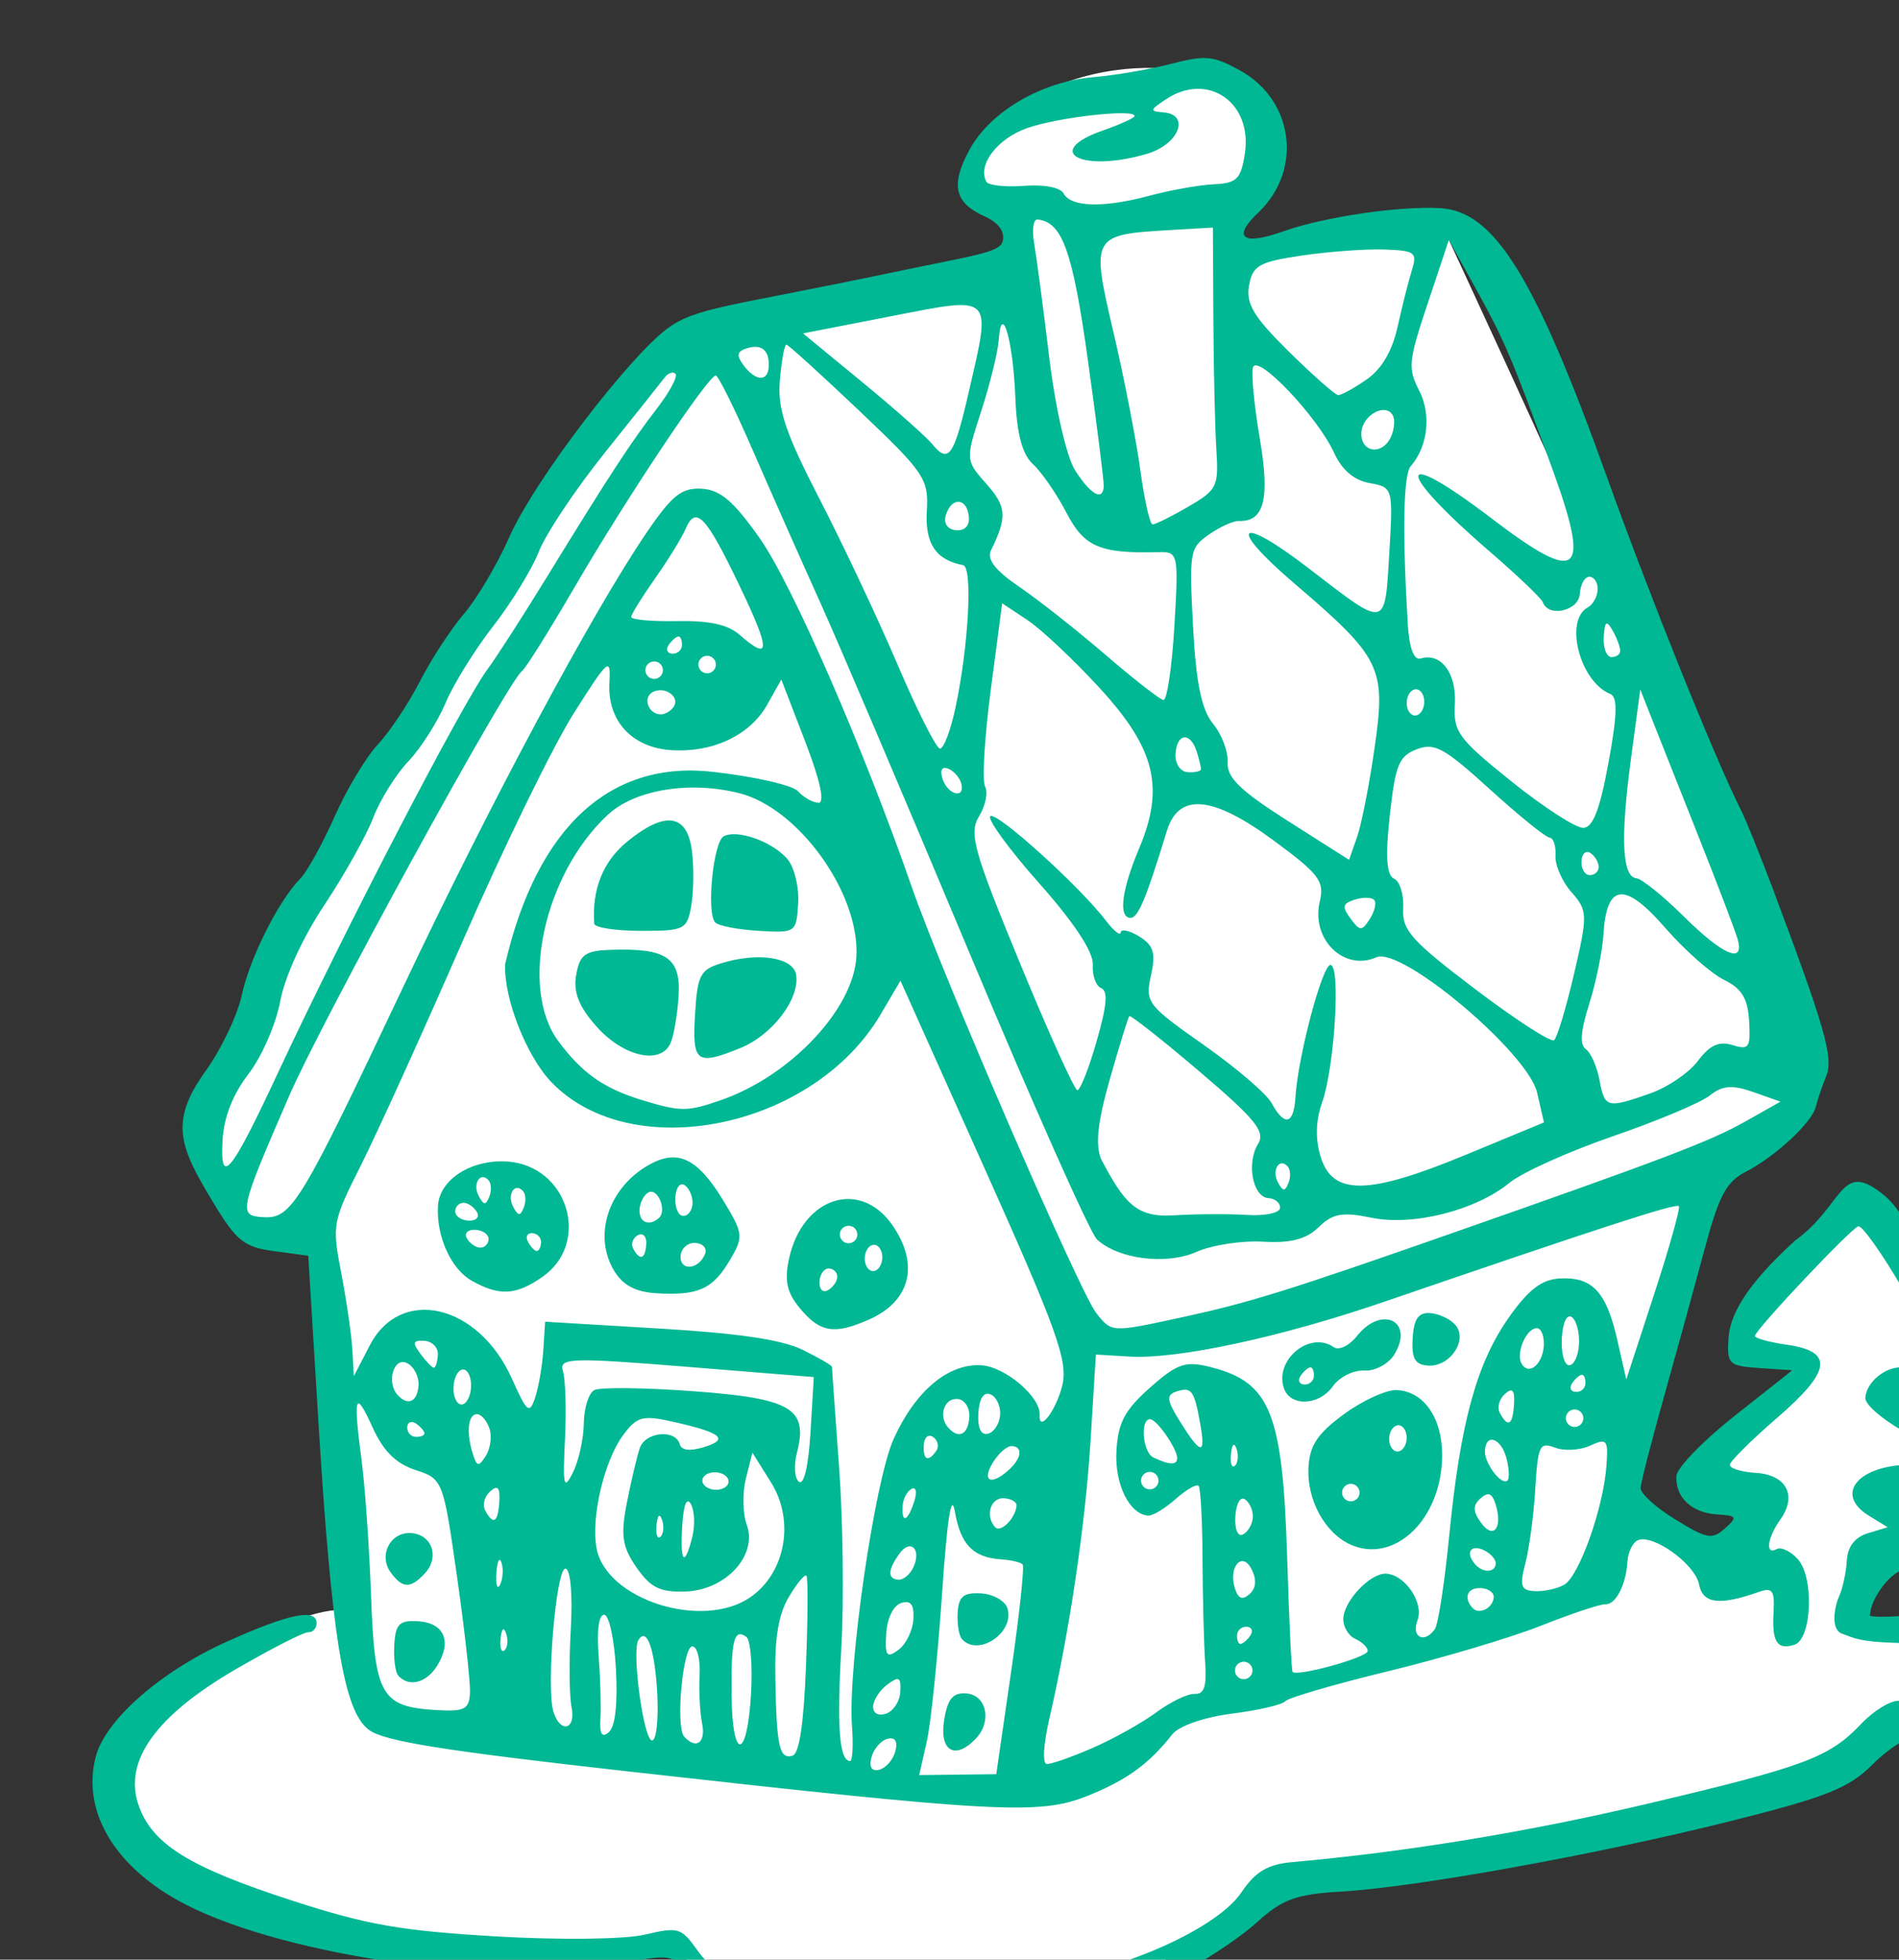 <?xml version="1.0" ?><svg height="199.434mm" viewBox="0 0 193.284 199.434" width="193.284mm" xmlns="http://www.w3.org/2000/svg">
    <rect x="0" y="0" width="193.284" height="199.434" fill="#333333" stroke="none"/>
    <path d="m 42821.624,27213.623 c 0,0 -18.364,11.63 -32.239,-13.221 -13.875,-24.851 -6.121,-26.932 -0.408,-42.725 5.713,-15.792 54.547,-106.627 72.367,-133.192 17.819,-26.565 70.87,-103.567 82.432,-121.808 11.563,-18.24 126.642,-32.441 126.642,-32.441 l 2.584,-23.627 c 0,0 -34.143,-0.979 -6.121,-29.626 28.021,-28.646 90.05,-24.361 93.859,0.368 3.808,24.728 -17.445,37.184 -17.445,37.184 l 5.61,10.927 79.249,-6.474 c 0,0 129.825,278.245 128.465,303.586 -1.36,25.341 -35.231,30.115 -35.231,30.115 l -31.967,122.053 41.081,23.26 7.481,-26.565 -21.764,-8.937 35.487,-37.044 -20.388,-14.74 47.201,-48.6 33.871,66.474 -16.323,8.324 18.364,24.974 -26.39,9.181 7.21,17.262 -13.331,9.426 -9.114,19.832 c 0,0 20.404,-1.836 29.11,4.162 8.706,5.999 13.875,16.159 1.36,24.484 -12.514,8.325 -25.981,20.567 -57.267,30.605 -31.287,10.038 -183.637,35.624 -183.637,35.624 0,0 -41.161,42.981 -113.256,42.998 -72.139,0.02 -88.128,-9.143 -100.239,-23.596 0,0 -98.007,7.286 -143.713,-7.772 -45.705,-15.058 -80.936,-57.17 -31.83,-87.897 49.106,-30.728 59.852,-23.872 59.852,-23.872 z" fill="#FFFFFF" paint-order="markers stroke fill" transform="translate(205.499,-210.979) matrix(0.283,0,0,0.283,-12291.6,-7365.695)"/>
    <path d="m 42953.342,27480.665 c -4.928,-5.002 -6.902,-5.147 -22.973,-1.662 -39.53,8.568 -119.383,-2.348 -156.487,-21.39 -25.147,-12.906 -37.487,-33.081 -32.427,-53.026 3.352,-13.216 23.16,-30.676 47.038,-41.462 22.667,-10.242 32.771,-12.245 32.424,-6.432 -0.1,1.729 -1.451,3.068 -2.996,2.977 -1.544,-0.09 -13.192,5.853 -25.885,13.211 -28.899,16.754 -40.628,33.095 -35.139,48.958 4.866,14.062 18.171,22.328 55.338,34.368 26.869,8.705 38.772,10.798 72.977,12.829 22.739,1.357 46.553,1.087 53.675,-0.6 12.05,-2.851 13.151,-2.544 18.738,5.237 5.848,8.145 6.609,8.307 51.414,10.876 25.011,1.434 55.371,1.93 67.464,1.099 28.71,-1.97 67.545,-18.313 77.044,-32.42 5.032,-7.474 9.452,-10.108 18.275,-10.89 40.965,-3.636 84.854,-10.852 127.998,-21.042 56.464,-13.34 65.179,-16.6 76.619,-28.659 4.512,-4.755 10.635,-8.502 13.61,-8.322 2.976,0.188 8.217,-1.489 11.655,-3.698 5.258,-3.384 5.639,-4.844 2.414,-9.239 -2.107,-2.869 -8.41,-7.704 -14.4,-7.86 -13.76,-0.359 -15.707,-1.726 -19.992,-3.27 -4.564,-1.491 -2.769,-10.079 -1.183,-13.572 1.256,-2.773 2.494,-8.51 2.747,-12.748 0.302,-5.079 2.882,-8.438 7.57,-9.862 l 7.111,-2.159 -6.737,-4.14 c -13.469,-8.277 -2.459,-19.436 17.974,-18.219 11.566,0.689 9.496,-3.713 -5.782,-12.296 -7.558,-4.245 -13.629,-9.574 -13.494,-11.844 0.333,-5.578 7.144,-11.279 13.12,-10.982 2.681,0.141 6.924,-0.891 9.426,-2.273 3.626,-2.005 1.79,-7.252 -9.052,-25.882 -7.484,-12.854 -14.692,-23.011 -16.021,-22.574 -2.845,0.935 -37.029,37.188 -37.16,39.411 -0.05,0.836 5.177,2.275 11.615,3.197 16.857,2.416 15.865,9.437 -3.717,26.338 -9.203,7.943 -16.819,15.501 -16.923,16.796 -0.09,1.295 4.102,2.61 9.343,2.924 10.966,0.652 14.943,8.131 8.871,16.68 -4.772,6.714 -5.588,13 -1.395,10.741 1.65,-0.885 5.101,0.756 7.671,3.652 5.896,6.645 4.985,28.744 -1.269,30.726 -6.241,1.977 -8.136,-1.006 -7.492,-11.8 0.45,-7.587 -0.459,-8.888 -5.089,-7.258 -14.417,5.074 -20.336,4.349 -21.73,-2.663 -1.488,-7.488 -17.07,-18.524 -22.229,-15.744 -1.738,0.935 -3.321,4.335 -3.512,7.55 -0.499,8.383 -4.236,15.592 -7.966,15.371 -1.765,-0.119 -12.111,3.34 -22.995,7.653 -10.883,4.314 -35.634,11.691 -55.005,16.395 -19.368,4.701 -36.061,9.569 -37.091,10.814 -1.032,1.245 -9.671,3.253 -19.198,4.46 -9.908,1.254 -19.083,4.436 -21.433,7.437 -8.364,10.662 -16.474,16.533 -30.655,22.195 -17.157,6.848 -32.332,6.03 -165.849,-8.941 -65.713,-7.37 -86.982,-10.786 -92.435,-14.842 -9.118,-6.783 -13.41,-33.105 -18.229,-111.768 l -3.598,-58.732 -12.316,-1.671 c -10.793,-1.464 -13.506,-3.637 -21.913,-17.575 -11.825,-19.601 -16.001,-28.712 -2.804,-47.018 5.66,-7.847 11.566,-20.197 13.123,-27.442 2.887,-13.427 13.23,-33.992 21.149,-42.057 2.414,-2.46 7.925,-12.447 12.243,-22.194 4.321,-9.749 11.311,-21.402 15.535,-25.895 4.223,-4.492 11.02,-14.69 15.104,-22.661 4.082,-7.97 11.219,-18.905 15.855,-24.298 4.637,-5.391 11.93,-17.698 16.205,-27.347 9.481,-21.393 43.425,-65.197 56.824,-75.172 10.528,-7.838 21.558,-7.793 81.644,-20.405 28.796,-6.045 38.08,-7 39.107,-11.079 0.883,-3.52 -1.445,-6.697 -6.618,-9.026 -10.815,-4.867 -12.207,-11.355 -5.184,-24.133 7.453,-13.556 25.848,-24.296 44.3,-25.86 7.849,-0.664 20.504,-2.83 28.125,-4.811 12.331,-3.206 15.042,-2.946 24.699,2.362 19.43,10.68 22.681,35.864 6.605,51.149 -9.529,9.065 -5.636,11.975 9.017,6.738 14.558,-5.199 41.797,-9.218 56.547,-8.336 19.406,1.155 34.019,24.777 59.881,96.792 15.501,43.161 38.927,101.381 48.069,119.467 1.81,3.578 6.952,16.263 11.429,28.186 19.099,50.87 22.004,61.066 19.302,67.75 -1.493,3.687 -3.166,8.605 -3.719,10.93 -1.344,5.655 -14.51,17.898 -25.122,23.357 -7.105,3.655 -9.678,8.49 -14.918,28.024 -3.484,12.98 -10.03,36.771 -14.551,52.867 -4.519,16.093 -8.313,30.867 -8.431,32.83 -0.117,1.963 5.505,7.071 12.49,11.353 11.442,7.014 13.211,7.333 17.837,3.226 4.627,-4.107 4.354,-4.603 -2.769,-5.028 -9.165,-0.549 -15.137,-6.171 -14.681,-13.829 0.165,-2.948 9.633,-12.709 21.014,-21.693 l 20.693,-16.334 -11.784,-0.789 c -11.08,-0.742 -11.751,-1.375 -11.2,-10.595 0.47,-7.883 5.35,-18.305 23.972,-35.264 18.033,-13.058 16.011,-29.76 32.521,-15.855 9.721,8.185 31.191,51.542 33.317,62.784 0.995,5.265 -0.259,8.416 -4.084,10.269 -4.979,2.409 -4.774,3.448 2.077,10.604 12.99,13.561 8.026,27.189 -9.522,26.143 -7.047,-0.421 -7.401,0.711 -2.84,9.083 4.122,7.572 -2.076,15.864 -11.443,15.306 -4.776,-0.283 -12.735,9.695 -13.139,16.478 -0.02,0.585 5.533,0.654 12.371,0.141 10.399,-0.769 13.684,0.487 20.053,7.664 4.189,4.719 7.408,12.079 7.153,16.355 -0.502,8.441 -14.23,20.034 -23.093,19.506 -2.908,-0.166 -9.86,4.268 -15.45,9.872 -8.569,8.591 -16.634,11.803 -51.499,20.521 -48.036,12.012 -112.8,23.705 -140.04,25.282 -15.719,0.912 -20.845,2.776 -29.701,10.8 -13.834,12.535 -53.219,35.449 -75.764,34.229 -34.933,-1.891 -114.317,9.487 -130.269,-17.331 z m 75.764,-78.266 c 0.91,-3.543 -0.141,-5.123 -2.894,-4.383 -2.371,0.637 -4.953,3.65 -5.732,6.697 -0.91,3.543 0.141,5.121 2.894,4.381 2.371,-0.635 4.952,-3.649 5.732,-6.695 z m 41.642,-28.71 c 2.948,-20.36 4.808,-37.642 4.129,-38.405 -0.678,-0.763 -4.179,-1.586 -7.778,-1.826 -10.043,-0.671 -14.538,-5.306 -16.59,-17.099 -1.277,-7.33 -2.77,2.283 -4.668,30.079 -1.539,22.467 -4.007,46.196 -5.491,52.726 l -2.697,11.875 13.867,-0.166 13.865,-0.165 z m -24.135,17.757 c 1.212,-7.722 3.092,-10.07 7.84,-9.787 7.359,0.44 9.522,9.912 3.688,16.148 -7.427,7.936 -13.266,4.716 -11.528,-6.361 z m 6.418,-29.329 c -1.085,-1.222 -1.774,-5.521 -1.533,-9.558 0.343,-5.752 2.155,-7.234 8.396,-6.86 4.377,0.259 8.652,2.662 9.5,5.338 2.752,8.686 -10.514,17.67 -16.363,11.08 z m -56.09,9.722 c 0.679,-17.199 0.749,-31.817 0.166,-32.481 -0.59,-0.666 -3.434,2.759 -6.321,7.612 -3.744,6.291 -5.142,14.662 -4.873,29.188 0.455,24.735 1.441,29.197 6.158,27.931 2.456,-0.659 4.047,-11.186 4.878,-32.25 z m 16.547,21.509 c -1.565,-21.166 8.141,-88.06 14.971,-103.162 7.819,-17.294 19.637,-27.227 31.546,-26.518 8.567,0.512 21.357,11.369 20.971,17.808 -0.399,6.721 5.869,-1.379 8.138,-10.516 2.16,-8.691 -1.819,-19.815 -27.836,-77.869 l -30.358,-67.729 -7.141,12.155 c -24.063,40.944 -89.278,54.416 -118.308,24.436 -9.049,-9.344 -17.327,-30.439 -16.711,-42.593 11.625,-50.006 38.35,-73.353 74.91,-69.074 14.809,1.665 28.493,4.795 30.409,6.954 1.915,2.159 5.209,4.028 7.318,4.152 2.433,0.143 0.699,-7.91 -4.746,-22.053 l -8.579,-22.281 -5.048,9.013 c -6.143,10.965 -19.399,17.294 -34.36,16.402 -14.239,-0.849 -23.18,-10.507 -22.419,-24.212 0.528,-9.518 -0.357,-8.759 -12.886,11.064 -7.402,11.705 -25.239,48.269 -39.641,81.25 -14.403,32.981 -30.946,69.438 -36.764,81.013 -10.368,20.63 -10.51,21.407 -7.134,39.018 1.894,9.881 3.685,22.24 3.978,27.466 l 0.534,9.496 5.735,-11.063 c 11.117,-21.442 39.075,-14.901 51.095,11.95 5.486,12.254 6.338,12.946 8.382,6.811 1.252,-3.756 2.567,-11.426 2.927,-17.046 l 0.652,-10.215 40.975,2.443 c 28.666,1.708 44.167,4.007 51.606,7.65 5.846,2.86 10.616,5.631 10.6,6.153 -0.02,0.52 1.127,16.635 2.537,35.807 1.412,19.174 1.779,48.542 0.816,65.262 -1.646,28.553 -0.732,40.444 3.122,40.675 0.907,0.05 1.225,-5.639 0.709,-12.647 z m -18.7,-150.133 c -4.73,-5.662 -5.677,-10.014 -3.919,-17.979 4.864,-22.064 25.516,-28.711 37.15,-11.955 9.797,14.105 6.556,27.295 -8.329,33.903 -12.552,5.57 -17.615,4.764 -24.902,-3.969 z m 13.413,-11.218 c 0.1,-1.628 -1.238,-3.043 -2.968,-3.146 -1.729,-0.1 -3.276,2.017 -3.436,4.714 -0.166,2.696 1.175,4.111 2.968,3.144 1.793,-0.963 3.339,-3.085 3.436,-4.712 z m 16.179,-6.737 c 0.165,-2.594 -1.134,-4.803 -2.863,-4.904 -1.729,-0.1 -3.272,1.934 -3.426,4.528 -0.165,2.593 1.134,4.8 2.863,4.904 1.729,0.1 3.269,-1.935 3.426,-4.528 z m -8.965,-8.424 c 0.09,-1.729 -1.226,-3.227 -2.956,-3.331 -1.729,-0.1 -3.228,1.226 -3.333,2.956 -0.09,1.729 1.228,3.229 2.958,3.332 1.729,0.09 3.229,-1.228 3.331,-2.957 z m -138.662,16.441 c -7.483,-4.19 -12.815,-16.019 -12.161,-26.979 0.56,-9.397 11.873,-16.677 24.719,-15.912 21.966,1.311 30.539,29.209 12.767,41.552 -9.494,6.593 -15.387,6.904 -25.325,1.339 z m 6.05,-14.882 c 0.09,-1.729 -2.02,-3.274 -4.715,-3.435 -2.696,-0.166 -4.113,1.175 -3.147,2.968 0.967,1.792 3.088,3.339 4.715,3.436 1.627,0.1 3.042,-1.24 3.147,-2.969 z m 18.863,1.124 c 0.09,-1.729 -1.312,-3.231 -3.142,-3.342 -1.831,-0.118 -2.54,1.268 -1.574,3.061 0.966,1.793 2.379,3.297 3.142,3.342 0.763,0.05 1.472,-1.332 1.574,-3.061 z m -23.018,-10.837 c -0.966,-1.793 -3.088,-3.339 -4.713,-3.435 -1.628,-0.1 -3.045,1.237 -3.147,2.967 -0.1,1.729 2.018,3.276 4.713,3.436 2.698,0.166 4.113,-1.175 3.147,-2.968 z m 16.559,-7.624 c -3.005,-3.387 -5.929,1.269 -3.56,5.667 1.791,3.324 2.53,3.372 3.784,0.251 0.86,-2.142 0.758,-4.8 -0.236,-5.906 z m -12.388,-3.893 c -3.006,-3.387 -5.929,1.267 -3.56,5.667 1.789,3.322 2.53,3.369 3.784,0.249 0.858,-2.14 0.756,-4.799 -0.236,-5.907 z m 45.23,32.692 c -7.783,-12.655 -2.294,-29.834 12.189,-38.134 10.468,-6 17.623,-2.651 26.888,12.579 7.341,12.069 7.455,13.141 2.335,21.747 -6.127,10.294 -11.345,12.614 -26.367,11.718 -7.356,-0.438 -11.929,-2.844 -15.045,-7.91 z m 32.599,-6.228 c 0.808,-2.012 -0.772,-3.793 -3.51,-3.956 -2.738,-0.166 -5.112,1.942 -5.275,4.679 -0.331,5.555 6.494,4.989 8.785,-0.723 z m -21.149,-3.616 c 0.166,-2.698 -1.197,-4.099 -3.019,-3.119 -1.824,0.982 -2.58,3.15 -1.679,4.82 2.435,4.521 4.369,3.822 4.698,-1.701 z m 4.545,-9.317 c 3.005,-2.666 -0.415,-10.987 -3.773,-9.179 -1.603,0.865 -3.039,3.612 -3.189,6.104 -0.273,4.628 3.388,6.248 6.962,3.075 z m 12.092,-5.095 c 0.142,-2.492 -1.094,-5.49 -2.759,-6.662 -1.665,-1.171 -3.201,0.782 -3.413,4.342 -0.213,3.563 1.028,6.56 2.757,6.662 1.729,0.09 3.267,-1.85 3.415,-4.342 z m -27.539,167.403 c -0.566,-10.68 -2.454,-19.503 -4.195,-19.607 -1.958,-0.117 -2.735,5.426 -2.036,14.516 0.621,8.088 0.914,18.329 0.649,22.759 -0.34,5.693 0.558,7.128 3.069,4.901 2.268,-2.013 3.174,-10.153 2.513,-22.569 z m 14.88,9.14 c -0.827,-16.238 -3.775,-24.719 -6.82,-19.615 -2.445,4.099 1.881,35.884 4.91,36.065 1.515,0.1 2.376,-7.313 1.91,-16.45 z m 16.122,10.426 c -0.812,-3.953 -1.221,-11.787 -0.909,-17.409 0.312,-5.62 -0.848,-10.304 -2.577,-10.408 -3.463,-0.213 -6.139,28.871 -2.986,32.426 4.252,4.791 7.871,2.214 6.472,-4.609 z m 17.574,-10.599 c 0.614,-10.274 -0.166,-19.571 -1.707,-20.662 -4.395,-3.092 -5.501,1.258 -5.301,20.847 0.247,23.882 5.583,23.74 7.008,-0.19 z m 122.817,19.326 c 7.5,-3.26 17.838,-9.034 22.968,-12.83 5.132,-3.795 11.361,-6.779 13.843,-6.63 3.387,0.188 4.309,-2.691 3.692,-11.613 -0.45,-6.534 -0.869,-23.094 -0.928,-36.797 -0.05,-13.703 -0.692,-25.573 -1.408,-26.377 -0.713,-0.806 -4.419,1.309 -8.237,4.697 -3.818,3.389 -8.254,6.082 -9.86,5.986 -6.789,-0.404 -12.17,-11.354 -11.457,-23.311 0.609,-10.21 2.95,-14.613 12.069,-22.706 9.791,-8.691 12.716,-9.688 21.74,-7.411 21.548,5.436 25.965,16.343 27.577,68.111 0.692,22.236 1.563,40.902 1.936,41.478 1.26,1.945 26.902,-5.113 27.042,-7.446 0.07,-1.27 -1.936,-3.249 -4.471,-4.4 -2.534,-1.151 -4.464,-4.5 -4.29,-7.443 0.388,-6.48 9.877,-16.326 15.417,-15.996 6.85,0.409 13.647,10.545 11.252,16.78 -2.34,6.089 2.485,8.514 6.259,3.146 1.191,-1.691 3.51,-16.816 5.157,-33.612 3.961,-40.432 9.794,-61.821 21.371,-78.344 7.042,-10.049 11.856,-13.761 18.334,-14.124 11.71,-0.657 16.774,4.715 20.705,21.952 l 3.272,14.353 9.978,-30.534 c 5.487,-16.793 9.503,-31.087 8.926,-31.768 -0.977,-1.153 -26.752,7.21 -106,34.383 -37.206,12.758 -74.27,20.727 -91.603,19.692 l -12.074,-0.718 -1.883,30.65 c -1.862,30.296 -7.489,68.354 -14.8,100.086 -2.197,9.541 -2.598,16.41 -0.965,16.507 1.539,0.1 8.939,-2.499 16.438,-5.761 z m 92.917,-73.095 c -9.348,-4.129 -15.933,-16.245 -15.232,-28.017 0.466,-7.807 3.366,-12.092 12.898,-19.037 6.763,-4.93 15.291,-8.783 18.953,-8.565 10.542,0.628 17.201,11.648 16.098,26.646 -1.564,21.289 -17.724,35.599 -32.717,28.973 z m 3.135,-18.561 c 0.1,-1.729 -1.227,-3.228 -2.956,-3.33 -1.729,-0.1 -3.229,1.225 -3.33,2.955 -0.1,1.729 1.225,3.229 2.955,3.333 1.729,0.09 3.229,-1.228 3.331,-2.958 z m 16.939,-19.497 c 0.142,-2.594 -1.134,-4.803 -2.863,-4.904 -1.729,-0.09 -3.269,1.934 -3.425,4.528 -0.142,2.593 1.133,4.8 2.864,4.904 1.729,0.09 3.271,-1.935 3.424,-4.528 z m -44.216,-18.414 c -3.242,-10.229 9.512,-20.543 18.009,-14.564 1.815,1.276 5.566,-0.538 8.337,-4.032 8.922,-11.251 20.788,-5.317 13.401,6.702 -2.077,3.382 -6.926,5.962 -10.772,5.733 -3.846,-0.236 -8.93,2.308 -11.294,5.638 -5.058,7.116 -15.494,7.425 -17.681,0.523 z m 10.849,-4.086 c 0.1,-1.731 -0.436,-3.18 -1.197,-3.227 -0.763,-0.05 -2.346,1.279 -3.517,2.945 -1.172,1.666 -0.633,3.119 1.197,3.227 1.833,0.118 3.416,-1.216 3.517,-2.945 z m 35.524,-13.66 c 0.416,-6.985 2.029,-9.342 6.22,-9.094 3.113,0.189 7.196,2.067 9.071,4.181 4.736,5.336 -1.744,15.189 -9.676,14.715 -4.77,-0.284 -6.05,-2.521 -5.615,-9.802 z m -302.514,132.629 c -0.81,-3.952 -0.924,-16.739 -0.251,-28.411 0.692,-12.026 -0.141,-21.307 -1.922,-21.414 -3.402,-0.212 -7.018,43.01 -4.314,51.547 2.499,7.883 8.15,6.385 6.487,-1.722 z m -36.525,-5.332 c 0.142,-3.895 -1.965,-22.757 -4.703,-41.913 -4.919,-34.413 -5.098,-34.872 -14.906,-38.046 -6.99,-2.264 -11.549,-6.785 -15.412,-15.292 -6.328,-13.936 -7.049,-11.732 -3.935,12.039 1.233,9.421 2.759,31.358 3.39,48.75 1.287,35.544 3.638,39.657 23.315,40.831 10.366,0.617 12.012,-0.239 12.251,-6.369 z m -25.789,-6.007 c -1.085,-1.221 -1.732,-6.231 -1.439,-11.131 0.442,-7.434 1.845,-8.83 8.49,-8.433 9.456,0.564 12.352,7.186 6.97,15.946 -3.85,6.264 -10.215,7.905 -14.021,3.618 z m -2.714,-37.098 c -4.514,-6.15 -0.166,-14.611 7.259,-14.167 7.628,0.453 10.446,8.688 4.975,14.535 -5.164,5.518 -7.975,5.433 -12.234,-0.368 z m 183.268,42.931 c 0.314,-5.275 -0.451,-5.729 -4.571,-2.706 -2.724,1.999 -5.064,5.541 -5.202,7.867 -0.142,2.471 1.755,3.595 4.571,2.705 2.653,-0.841 4.994,-4.38 5.202,-7.866 z m -141.738,-20.94 c -0.854,-2.568 -1.643,-1.866 -2.012,1.786 -0.335,3.308 0.297,5.209 1.406,4.226 1.105,-0.982 1.379,-3.687 0.606,-6.012 z m 146.451,-5.163 c 0.311,-5.265 -0.943,-6.938 -4.385,-5.847 -2.814,0.891 -5.059,5.483 -5.39,11.008 -0.482,8.072 0.165,8.942 4.384,5.85 2.723,-2 5.148,-6.953 5.391,-11.011 z m 121.943,18.602 c 0.1,-1.729 -1.225,-3.229 -2.955,-3.332 -1.729,-0.1 -3.229,1.228 -3.333,2.957 -0.1,1.729 1.228,3.229 2.958,3.331 1.729,0.09 3.228,-1.227 3.33,-2.956 z m -180.544,-26.554 c 12.647,-8.78 16.005,-27.511 7.399,-41.261 l -6.7,-10.703 -2.343,9.304 c -1.29,5.117 -1.146,12.613 0.317,16.654 3.99,11.028 -7.684,23.613 -22.257,23.994 -9.038,0.236 -12.367,-1.427 -17.42,-8.703 -5.13,-7.391 -5.744,-11.533 -3.442,-23.249 1.541,-7.84 3.634,-16.692 4.649,-19.669 1.999,-5.85 12.9,-6.866 14.384,-1.339 0.588,2.193 3.614,2.556 8.627,1.035 9.245,-2.809 6.489,-5.157 -10.609,-9.04 -11.327,-2.575 -13.37,-2.06 -18.345,4.63 -6.87,9.234 -11.691,29.729 -9.603,40.81 3.487,18.494 38.151,29.477 55.343,17.537 z m 179.722,13.883 c 1.172,-1.665 0.634,-3.118 -1.197,-3.227 -1.831,-0.118 -3.413,1.217 -3.517,2.946 -0.1,1.729 0.437,3.182 1.197,3.227 0.763,0.05 2.346,-1.281 3.517,-2.946 z m -269.27,-26.308 c -0.744,-2.213 -1.564,-0.487 -1.821,3.837 -0.258,4.322 0.352,6.134 1.351,4.022 1.002,-2.107 1.212,-5.646 0.47,-7.859 z m 148.179,1.599 c 2.941,-6.485 -1.096,-10.318 -5.06,-4.807 -4.212,5.856 -4.328,9.116 -0.335,9.354 1.783,0.119 4.212,-1.939 5.395,-4.547 z m 121.694,0.98 c -3.355,-6.93 -8.573,-1.152 -6.076,6.728 1.174,3.702 2.683,4.292 5.218,2.041 2.362,-2.095 2.651,-5.059 0.858,-8.769 z m 86.997,9.834 c 0.09,-1.627 -1.946,-3.085 -4.54,-3.24 -4.862,-0.289 -6.469,3.337 -3.137,7.091 2.361,2.66 7.441,0.118 7.677,-3.851 z m -288.268,-21.529 c 1.056,-4.162 0.853,-9.499 -0.453,-11.859 -1.515,-2.735 -2.649,-0.02 -3.125,7.499 -0.861,13.474 0.764,15.453 3.578,4.36 z m -10.831,-6.175 c -0.852,-2.568 -1.644,-1.866 -2.012,1.788 -0.333,3.306 0.297,5.207 1.405,4.224 1.108,-0.982 1.38,-3.688 0.607,-6.012 z m 324.393,23.285 c 5.368,-2.965 14.129,-27.561 15.244,-42.783 0.687,-9.425 0.19,-10.056 -5.858,-7.275 -3.636,1.676 -9.334,2 -12.664,0.722 -5.507,-2.116 -6.144,-0.786 -7.072,14.786 -0.561,9.411 -2.169,21.479 -3.572,26.818 -2.133,8.122 -1.586,9.758 3.347,10.011 3.245,0.166 8.004,-0.857 10.575,-2.279 z m -382.944,-29.97 c 0.303,-5.079 -0.573,-6.043 -3.294,-3.626 -2.04,1.809 -2.849,4.885 -1.801,6.834 2.938,5.456 4.642,4.384 5.095,-3.208 z m 358.368,22.335 c 0.1,-1.545 -1.907,-3.749 -4.441,-4.9 -4.682,-2.122 -6.53,1.127 -2.936,5.174 2.825,3.185 7.181,3.021 7.377,-0.274 z m -172.342,-20.868 c 0.09,-1.295 -1.936,-2.48 -4.529,-2.637 -4.815,-0.285 -6.839,6.274 -3.201,10.376 1.987,2.236 7.361,-3.144 7.73,-7.739 z m -36.817,-1.41 c 1.111,-3.407 0.69,-5.479 -0.935,-4.602 -1.625,0.876 -3.078,3.631 -3.227,6.123 -0.387,6.508 1.805,5.707 4.162,-1.521 z m 121.801,5.688 c 0.141,-2.389 -1.104,-5.303 -2.769,-6.475 -1.725,-1.215 -3.241,1.413 -3.519,6.102 -0.28,4.686 0.913,7.474 2.768,6.474 1.793,-0.966 3.378,-3.71 3.52,-6.101 z m -240.617,-33.827 c 0.07,-5.507 1.748,-10.896 3.753,-11.974 2.004,-1.077 18.003,-0.901 35.558,0.393 35.405,2.613 41.447,6.19 37.345,22.102 -1.196,4.633 -0.856,9.352 0.756,10.486 1.769,1.242 3.398,-5.812 4.112,-17.807 l 1.186,-19.866 -45.951,-3.712 c -41.632,-3.361 -45.789,-3.21 -44.269,1.596 0.927,2.917 1.25,14.036 0.726,24.709 -0.822,16.647 -0.416,18.317 2.858,11.744 2.098,-4.214 3.865,-12.165 3.926,-17.671 z m 52.066,21.009 c 0.1,-1.729 -1.934,-3.272 -4.53,-3.425 -2.594,-0.165 -4.8,1.134 -4.902,2.864 -0.1,1.729 1.935,3.268 4.528,3.425 2.594,0.141 4.801,-1.135 4.904,-2.864 z m 275.807,7.924 c -1.235,-3.893 -2.638,-4.394 -5.414,-1.931 -2.776,2.464 -2.71,4.74 0.255,8.776 4.526,6.168 7.874,1.724 5.159,-6.845 z m -361.774,-26.978 c -0.887,-2.803 -2.879,-5.175 -4.424,-5.267 -3.295,-0.189 -4.056,6.487 -1.616,14.19 1.51,4.762 2.093,4.864 4.689,0.807 1.632,-2.546 2.24,-6.923 1.351,-9.73 z m 186.547,14.954 c 4.817,-4.276 5.429,-8.511 1.267,-8.76 -1.671,-0.09 -4.718,2.558 -6.775,5.906 -4.121,6.704 -0.78,8.436 5.508,2.854 z m 54.042,3.853 c 0.09,-1.729 -1.227,-3.23 -2.956,-3.332 -1.729,-0.09 -3.229,1.227 -3.333,2.956 -0.09,1.729 1.228,3.229 2.957,3.333 1.729,0.09 3.23,-1.228 3.332,-2.957 z m -264.019,-17.132 c 0.05,-0.763 -1.281,-2.345 -2.946,-3.517 -1.665,-1.171 -3.118,-0.633 -3.227,1.198 -0.119,1.833 1.217,3.415 2.946,3.517 1.729,0.09 3.179,-0.437 3.227,-1.198 z m 184.073,6.272 c 1.092,-1.549 0.598,-3.794 -1.094,-4.984 -1.693,-1.191 -3.21,0.05 -3.371,2.738 -0.328,5.522 1.51,6.447 4.465,2.246 z m 86.65,2.582 c 0.05,-3.3 -7.229,-13.841 -9.669,-13.987 -3.737,-0.213 -2.762,11.918 1.105,13.753 5.836,2.769 8.519,2.842 8.564,0.236 z m 21.38,-3.26 c -0.852,-2.567 -1.641,-1.868 -2.012,1.786 -0.333,3.305 0.299,5.207 1.405,4.223 1.108,-0.982 1.382,-3.687 0.607,-6.009 z m 97.105,3.464 c -1.852,-7.319 -7.403,-9.396 -7.791,-2.911 -0.266,4.474 5.934,12.7 8.115,10.764 0.746,-0.663 0.602,-4.197 -0.324,-7.853 z m -391.332,-26.388 c 0.189,-3.273 -1.717,-6.892 -4.252,-8.043 -4.706,-2.135 -7.327,6.939 -3.315,11.462 3.684,4.148 7.213,2.553 7.567,-3.419 z m 18.886,0.79 c 0.213,-3.461 -1.042,-6.374 -2.771,-6.477 -1.729,-0.1 -3.312,2.643 -3.517,6.101 -0.212,3.458 1.039,6.371 2.768,6.475 1.729,0.1 3.312,-2.641 3.52,-6.099 z m 179.212,10.684 c 0.212,-3.493 -1.722,-6.413 -4.342,-6.569 -4.786,-0.286 -6.845,6.265 -3.244,10.323 3.748,4.223 7.213,2.509 7.586,-3.754 z m 11.097,-0.917 c 0.19,-3.17 -1.389,-6.46 -3.508,-7.308 -2.44,-0.978 -4.034,1.528 -4.35,6.839 -0.317,5.31 0.968,7.991 3.508,7.308 2.204,-0.59 4.162,-3.669 4.35,-6.839 z m 71.985,3.504 c -2.161,-12.232 -3.113,-13.564 -8.461,-11.87 -3.91,1.238 -3.699,3.089 1.238,10.979 7.422,11.856 9.203,12.076 7.223,0.891 z m -274.216,-25.025 c 0.165,-2.594 -2.013,-4.855 -4.819,-5.023 -4.177,-0.248 -4.444,0.593 -1.467,4.647 1.996,2.721 4.167,4.981 4.819,5.019 0.652,0.05 1.313,-2.05 1.467,-4.643 z m 387.042,17.709 c 0.302,-5.078 -0.574,-6.043 -3.295,-3.626 -2.039,1.809 -2.849,4.885 -1.8,6.834 2.938,5.457 4.642,4.385 5.095,-3.208 z m 24.927,5.272 c 0.1,-1.729 -1.226,-3.227 -2.955,-3.33 -1.73,-0.09 -3.23,1.226 -3.334,2.955 -0.1,1.732 1.229,3.229 2.958,3.333 1.729,0.1 3.229,-1.229 3.331,-2.958 z m 0.751,-12.576 c 0.1,-1.729 -0.437,-3.18 -1.2,-3.227 -0.763,-0.05 -2.345,1.281 -3.517,2.946 -1.172,1.665 -0.631,3.118 1.199,3.227 1.831,0.118 3.414,-1.217 3.518,-2.946 z m -14.96,-13.698 c 0.188,-3.358 -0.901,-6.178 -2.445,-6.27 -3.693,-0.213 -7.689,8.769 -5.615,12.622 2.478,4.601 7.649,0.521 8.06,-6.352 z m 12.647,-0.452 c 0.253,-4.221 -0.904,-8.633 -2.57,-9.805 -1.767,-1.244 -3.266,1.876 -3.602,7.488 -0.315,5.289 0.84,9.701 2.57,9.806 1.729,0.09 3.352,-3.268 3.602,-7.489 z m -142.146,-9.893 c 23.649,-5.14 37.889,-9.579 95.605,-29.799 76.925,-26.947 93.698,-33.325 106.25,-40.405 l 12.763,-7.197 -9.79,-3.452 c -7.539,-2.657 -11.13,-2.376 -15.618,1.224 -3.206,2.57 -18.851,9.156 -34.766,14.632 -15.915,5.476 -32.689,13.019 -37.274,16.762 -12.255,10 -34.772,15.674 -49.815,12.551 -10.264,-2.131 -13.838,-1.481 -18.834,3.418 -4.42,4.334 -10.085,5.816 -19.985,5.226 -7.599,-0.454 -18.345,1.186 -23.882,3.642 -10.909,4.843 -28.241,2.677 -35.892,-4.484 -2.442,-2.284 -23.079,-48.664 -45.858,-103.064 -22.78,-54.4 -47.023,-111.314 -53.876,-126.473 -6.853,-15.159 -17.681,-39.587 -24.064,-54.284 -6.383,-14.698 -12.352,-26.769 -13.27,-26.824 -2.609,-0.165 -32.039,43.936 -50.636,75.864 -9.282,15.934 -17.854,29.62 -19.054,30.417 -4.883,3.243 -71.969,125.624 -83.744,152.769 -18.097,41.728 -18.385,43.077 -9.3,43.621 10.152,0.604 13.28,-4.536 50.051,-82.264 31.727,-67.069 68.432,-135.549 88.055,-164.291 8.92,-13.066 12.423,-15.825 19.562,-15.397 6.721,0.399 11.456,4.44 20.868,17.808 11.709,16.628 37.134,74.974 54.83,125.811 10.977,31.541 60.225,145.244 66.165,152.755 5.656,7.155 5.268,7.139 31.509,1.434 z m -325.851,-87.608 c 24.039,-51.511 66.508,-133.283 75.503,-145.376 3.091,-4.152 12.768,-19.196 21.505,-33.425 22.298,-36.317 29.98,-48.077 39.393,-60.297 4.515,-5.861 7.508,-11.445 6.648,-12.413 -0.858,-0.966 -2.632,-0.35 -3.943,1.372 -1.309,1.722 -10.991,13.883 -21.513,27.024 -10.523,13.141 -21.17,29.096 -23.658,35.458 -2.489,6.361 -9.9,18.46 -16.469,26.887 -6.568,8.428 -14.283,20.874 -17.141,27.659 -2.858,6.787 -8.873,16.212 -13.365,20.949 -4.493,4.736 -10.172,13.851 -12.619,20.258 -2.45,6.406 -10.352,20.526 -17.563,31.375 -7.839,11.795 -14.226,25.727 -15.887,34.648 -1.528,8.206 -6.647,19.944 -11.379,26.086 -5.615,7.289 -8.858,15.491 -9.343,23.639 -1.025,17.19 2.865,12.513 19.831,-23.844 z m 348.508,50.943 c 6.482,0.421 11.872,-0.706 11.981,-2.506 0.1,-1.8 -1.762,-3.387 -4.155,-3.529 -5.65,-0.338 -8.029,-12.541 -3.79,-19.442 2.755,-4.485 -0.731,-8.811 -21.075,-26.13 -13.406,-11.415 -24.748,-20.358 -25.2,-19.874 -0.452,0.486 -3.57,10.566 -6.93,22.399 -4.495,15.841 -5.344,23.49 -3.223,28.994 8.286,15.702 12.576,21.047 25.868,20.252 8.105,-0.511 20.039,-0.584 26.524,-0.166 z m 14.773,-17.388 c -3.004,-3.387 -5.929,1.269 -3.56,5.667 1.791,3.324 2.53,3.369 3.787,0.249 0.857,-2.141 0.756,-4.799 -0.236,-5.907 z m 63.793,-4.151 28.328,-11.721 -2.469,-10.724 c -3.302,-14.332 -48.799,-52.643 -57.801,-48.667 -11.722,5.175 -23.587,-6.525 -20.359,-20.07 1.746,-7.313 -0.212,-9.886 -16.788,-22.073 -21.867,-16.08 -34.007,-17.114 -38.233,-3.26 -7.448,24.416 -10.382,31.404 -13.115,31.241 -4.373,-0.26 -3.132,-10.039 3.17,-25.002 9.216,-21.872 5.797,-35.847 -14.074,-57.521 -9.345,-10.191 -21.086,-21.249 -26.091,-24.572 l -9.102,-6.043 -4.091,31.064 c -2.252,17.083 -3.173,32.774 -2.046,34.864 1.127,2.091 0.141,6.895 -2.176,10.676 -3.722,6.06 -1.993,12.276 14.634,52.613 10.371,25.161 19.692,45.803 20.713,45.873 1.023,0.07 4.148,-7.842 6.944,-17.587 3.703,-12.881 4.148,-18.089 1.642,-19.097 -1.896,-0.759 -3.257,-4.566 -3.026,-8.456 0.269,-4.531 -6.659,-15.052 -19.29,-29.283 -10.841,-12.217 -18.747,-23.064 -17.571,-24.111 2.152,-1.909 32.281,25.323 41.64,37.64 2.762,3.636 5.136,5.501 5.274,4.148 0.143,-1.353 3.15,-0.683 6.688,1.493 5.143,3.161 5.987,5.979 4.187,14.01 -2.157,9.627 -1.35,10.692 18.902,24.92 11.636,8.173 22.647,17.597 24.466,20.936 4.665,8.566 8.001,7.779 8.584,-2.026 0.867,-14.55 9.686,-47.8 12.628,-47.623 3.703,0.212 1.468,36.7 -3.028,49.454 -2.338,6.633 -2.497,13.18 -0.479,19.67 4.306,13.86 17.043,13.67 51.939,-0.766 z m -267.499,-19.81 c 24.846,-8.68 47.41,-32.593 48.532,-51.428 1.354,-22.708 -20.731,-53.545 -42.191,-58.91 -17.869,-4.466 -37.487,-1.237 -47.179,7.763 -22.992,21.357 -31.967,62.439 -17.798,81.471 8.545,11.479 16.3,16.945 29.954,21.114 14.05,4.29 16.385,4.29 28.682,0 z m -44.918,-26.395 c -6.393,-7.202 -8.421,-12.348 -7.325,-18.579 1.277,-7.271 3.186,-8.676 12.229,-9.001 20.202,-0.719 25.427,2.782 24.609,16.492 -0.4,6.742 -1.722,14.445 -2.935,17.119 -3.565,7.854 -16.949,4.819 -26.578,-6.031 z m 35.42,-4.307 c 0.838,-14.064 1.846,-16.082 9.191,-18.382 13.328,-4.18 26.115,-2.268 27.171,4.063 1.428,8.573 -8.587,21.73 -20.063,26.362 -15.818,6.381 -17.329,5.263 -16.299,-12.043 z m -36.25,-32.681 c -0.883,-12.3 3.126,-22.332 11.767,-29.438 13.684,-11.256 21.679,-10.142 23.375,3.262 0.739,5.842 0.63,14.71 -0.244,19.706 -1.502,8.596 -2.469,9.078 -18.151,9.045 -9.109,-0.02 -16.645,-1.177 -16.747,-2.575 z m 43.485,-0.466 c -3.196,-3.599 -0.678,-28.932 3.075,-30.955 4.822,-2.595 17.254,1.775 22.79,8.012 2.551,2.876 4.35,10.081 3.998,16.01 -0.633,10.619 -0.847,10.768 -14.267,9.967 -7.494,-0.447 -14.512,-1.812 -15.596,-3.034 z m 336.124,61.568 c 6.386,-2.233 14.202,-7.543 17.37,-11.802 4.16,-5.592 7.597,-7.164 12.374,-5.658 5.936,1.874 6.552,0.986 6.007,-8.638 -0.461,-8.114 -2.663,-11.724 -9.041,-14.823 -4.637,-2.254 -14.188,-10.706 -21.223,-18.785 -14.527,-16.679 -21.037,-15.945 -22.138,2.502 -0.355,5.938 -2.646,17.134 -5.093,24.875 -3.133,9.904 -3.496,14.745 -1.226,16.341 1.774,1.248 3.969,6.204 4.875,11.013 1.914,10.158 2.67,10.366 18.095,4.975 z m -27.192,-43.168 c 4.938,-21.154 4.888,-22.684 -0.93,-29.242 -3.379,-3.806 -5.972,-9.749 -5.767,-13.207 0.213,-3.459 -0.758,-6.357 -2.14,-6.44 -1.384,-0.1 -11.044,-7.9 -21.463,-17.374 -16.476,-14.979 -19.907,-16.855 -26.315,-14.384 -6.414,2.473 -7.669,5.553 -9.686,23.813 -1.625,14.713 -1.169,21.493 1.524,22.711 2.112,0.955 3.6,5.777 3.304,10.716 -0.462,7.791 2.958,11.625 25.881,28.991 14.529,11.008 27.309,19.277 28.399,18.376 1.091,-0.902 4.33,-11.684 7.193,-23.96 z m -71.909,-26.455 c -0.891,-1.006 -4.018,-1.068 -6.944,-0.141 -4.423,1.401 -4.69,2.553 -1.569,6.805 3.385,4.611 4.075,4.625 6.947,0.142 1.752,-2.738 2.459,-5.802 1.566,-6.806 z m 130.67,13.938 c -0.902,-3.09 -7.129,-19.434 -13.837,-36.322 -6.707,-16.885 -14.207,-35.791 -16.666,-42.01 l -4.469,-11.311 -3.358,25.042 c -3.812,28.432 -3.172,42.346 1.966,42.847 1.939,0.189 9.562,6.322 16.935,13.623 14.329,14.19 22.153,17.464 19.429,8.131 z m -130.467,-69.03 c 4.052,-28.559 2.354,-32.004 -29.034,-58.846 -24.411,-20.877 -20.259,-25.002 5.334,-5.299 28.21,21.719 27.298,21.891 28.931,-5.475 1.398,-23.457 1.322,-23.724 -7.075,-25.214 -5.585,-0.991 -9.95,-4.704 -12.761,-10.856 -5.958,-13.034 -27.686,-35.894 -29.19,-30.714 -0.658,2.259 0.453,13.787 2.466,25.622 3.684,21.69 1.575,29.934 -7.564,29.568 -1.951,-0.07 -6.785,2.119 -10.74,4.883 -6.904,4.825 -7.128,6.125 -5.718,33.061 1.061,20.207 3.064,29.966 7.174,34.941 3.137,3.798 5.514,10.066 5.284,13.93 -0.326,5.464 4.484,10.146 21.622,21.038 l 22.04,14.01 2.914,-8.336 c 1.605,-4.585 4.447,-19.127 6.317,-32.313 z m 80.532,43.364 c 0.09,-1.628 -1.186,-3.916 -2.854,-5.088 -1.665,-1.172 -3.158,0.07 -3.318,2.77 -0.166,2.696 1.121,4.985 2.85,5.089 1.73,0.1 3.225,-1.144 3.322,-2.771 z m -229.256,-30.223 c -0.562,-2.093 -2.669,-4.467 -4.683,-5.275 -2.253,-0.902 -3.04,0.492 -2.048,3.624 1.853,5.846 8.281,7.422 6.731,1.651 z m 232.802,-7.472 c 3.16,-17.225 3.321,-23.589 0.625,-24.671 -10.925,-4.379 -16.654,-26.506 -8.064,-31.132 1.793,-0.967 3.382,-3.796 3.531,-6.285 0.142,-2.493 -1.146,-4.616 -2.875,-4.721 -1.729,-0.09 -3.311,2.643 -3.519,6.102 -0.367,6.165 -11.323,8.667 -13.328,3.043 -0.496,-1.389 -9.064,-9.57 -19.042,-18.175 -34.595,-29.845 -34.205,-38.493 0.538,-12.019 31.896,24.3 35.987,20.764 21.598,-18.681 -14.269,-39.128 -16.826,-45.138 -27.019,-63.561 l -9.867,-17.838 -7.576,22.72 c -7.006,21.017 -7.237,23.375 -3.071,31.497 4.397,8.567 3.097,20.093 -3.056,27.116 -2.67,3.044 -3.055,23.972 -1.051,57.034 0.514,8.492 2.194,12.877 4.65,12.142 7.312,-2.19 12.925,5.306 12.266,16.377 -0.599,10.002 1.206,12.468 20.424,27.889 11.591,9.305 23.213,16.795 25.826,16.647 3.447,-0.19 5.918,-6.64 9.01,-23.484 z m -146.585,2.42 c 0.05,-0.723 -0.648,-3.605 -1.533,-6.402 -2.278,-7.186 -7.156,-6.631 -7.604,0.864 -0.213,3.494 1.722,6.414 4.341,6.57 2.594,0.165 4.754,-0.309 4.796,-1.032 z m -88.299,-22.088 c 4.756,-22.295 6.274,-50.663 2.75,-51.329 -9.772,-1.845 -13.737,-7.753 -13.04,-19.441 0.69,-11.57 -0.765,-13.734 -24.267,-36.046 -13.75,-13.054 -25.559,-23.768 -26.242,-23.809 -0.683,-0.05 -1.739,5.723 -2.348,12.808 -0.888,10.321 1.947,18.801 14.254,42.657 8.447,16.376 21.111,43.254 28.139,59.723 7.03,16.472 13.864,30.013 15.189,30.093 1.325,0.07 3.829,-6.518 5.565,-14.656 z m -101.394,-0.307 c 2.548,-3.624 -3.143,-7.703 -7.486,-5.365 -3.645,1.964 -1.672,7.758 2.73,8.021 1.524,0.1 3.665,-1.103 4.756,-2.656 z m -3.82,-13.066 c 0.09,-1.729 -1.226,-3.229 -2.955,-3.33 -1.729,-0.09 -3.229,1.226 -3.334,2.955 -0.09,1.729 1.229,3.229 2.958,3.333 1.729,0.1 3.23,-1.228 3.331,-2.958 z m 19.051,-2.019 c 0.1,-1.729 -1.225,-3.229 -2.954,-3.331 -1.729,-0.1 -3.23,1.226 -3.332,2.955 -0.09,1.729 1.227,3.23 2.956,3.334 1.729,0.1 3.229,-1.229 3.33,-2.958 z m 164.907,-13.952 c 1.544,-25.923 1.356,-26.837 -5.509,-26.658 -21.295,0.558 -26.899,-1.828 -33.319,-14.19 -3.487,-6.716 -8.887,-14.553 -12.001,-17.414 -3.916,-3.605 -5.877,-11.003 -6.371,-24.045 -0.772,-20.372 -4.965,-34.817 -5.983,-20.607 -0.317,4.39 -3.147,15.899 -6.293,25.575 -5.696,17.52 -5.689,17.632 1.915,26.197 7.227,8.144 7.477,11.787 1.638,23.773 -1.61,3.298 1.441,7.251 10.209,13.23 6.876,4.69 20.809,15.68 30.962,24.42 10.15,8.743 19.515,16.045 20.804,16.228 1.292,0.19 3.066,-11.744 3.948,-26.509 z m 89.86,27.563 c 0.165,-2.593 -1.134,-4.8 -2.863,-4.904 -1.73,-0.1 -3.272,1.935 -3.425,4.528 -0.166,2.594 1.134,4.803 2.863,4.904 1.729,0.1 3.268,-1.934 3.425,-4.528 z m -266.967,-20.648 c 0.09,-1.729 -0.435,-3.182 -1.199,-3.227 -0.762,-0.05 -2.345,1.28 -3.517,2.946 -1.171,1.665 -0.633,3.116 1.198,3.227 1.833,0.117 3.416,-1.217 3.518,-2.946 z m 20.674,-21.572 c -12.054,-25.159 -15.699,-28.971 -19.387,-20.287 -1.285,3.031 -6.175,10.96 -10.867,17.623 -4.689,6.661 -8.598,12.935 -8.685,13.941 -0.1,1.004 7.301,1.687 16.422,1.517 11.75,-0.213 18.331,1.218 22.581,4.93 11.215,9.798 11.199,5.784 -0.07,-17.724 z m 316.773,23.546 c 0.05,-1.299 -1.153,-4.563 -2.674,-7.258 -2.237,-3.96 -2.856,-3.544 -3.237,2.173 -0.257,3.891 0.945,7.155 2.674,7.259 1.729,0.09 3.184,-0.874 3.237,-2.174 z m -234.296,-48.676 c -0.88,-6.704 -6.486,-6.619 -8.314,0.118 -0.764,2.814 0.848,4.952 3.869,5.131 3.239,0.189 4.904,-1.777 4.445,-5.256 z m 78.91,-3.184 c 10.457,-6.092 11.005,-7.21 10.143,-20.693 -0.501,-7.839 -0.983,-28.983 -1.073,-46.983 l -0.165,-32.732 -15.241,0.889 c -28.454,1.663 -28.645,2.003 -20.545,36.686 3.867,16.559 8.221,38.872 9.672,49.585 1.452,10.716 3.43,19.527 4.395,19.583 0.964,0.05 6.728,-2.792 12.809,-6.335 z m -30.353,-7.307 c 0.1,-1.714 -2.457,-22.1 -5.688,-45.3 -5.477,-39.337 -9.237,-49.841 -18.143,-50.702 -1.494,-0.141 -2.038,3.684 -1.204,8.505 0.833,4.822 3.273,23.282 5.421,41.02 2.206,18.227 6.256,35.918 9.314,40.685 5.606,8.741 9.976,11.2 10.3,5.792 z m -48.479,-34.259 c 8.084,-35.056 8.996,-34.18 -28.044,-26.951 l -31.633,6.175 21.26,17.488 c 11.694,9.618 23.033,19.654 25.201,22.299 5.927,7.226 7.784,4.554 13.216,-19.011 z m 151.759,16.444 c 1.218,-2.687 1.533,-6.157 0.697,-7.709 -2.557,-4.743 -10.942,-0.212 -11.318,6.121 -0.43,7.217 7.526,8.407 10.621,1.588 z m -223.774,-25.151 c 0.354,-5.941 -2.541,-8.412 -7.878,-6.721 -3.522,1.117 -3.81,2.518 -1.24,6.019 4.249,5.792 8.792,6.141 9.118,0.699 z m 215.022,4.507 c 5.454,-3.789 9.229,-10.222 11.178,-19.057 1.617,-7.332 3.926,-16.469 5.125,-20.303 1.995,-6.357 1.118,-7.006 -9.963,-7.389 -6.683,-0.237 -20.029,0.749 -29.658,2.176 -15.404,2.284 -17.684,3.58 -18.957,10.793 -1.16,6.554 1.706,11.303 14.305,23.729 8.667,8.541 16.652,15.585 17.746,15.649 1.094,0.07 5.693,-2.454 10.224,-5.598 z m -78.153,-66.073 c 7.557,-2.031 18.012,-3.892 23.232,-4.136 8.207,-0.38 9.714,-1.857 11.127,-10.892 2.896,-18.527 -13.302,-29.722 -28.422,-19.642 -5.772,3.848 -5.857,4.292 -0.884,4.68 9.836,0.764 5.622,11.504 -5.844,14.893 -23.496,6.946 -37.896,-0.692 -15.84,-8.402 6.204,-2.167 11.311,-4.495 11.351,-5.171 0.166,-2.686 -27.527,0.418 -38.634,4.33 -10.768,3.792 -17.951,13.233 -14.684,19.3 0.707,1.311 6.803,1.977 13.55,1.476 7.33,-0.541 13.054,0.557 14.223,2.726 2.667,4.954 14.351,5.27 30.825,0.838 z" fill="#00B894" transform="translate(205.499,-210.979) matrix(0.283,0,0,0.283,-12291.6,-7365.695)"/>
</svg>